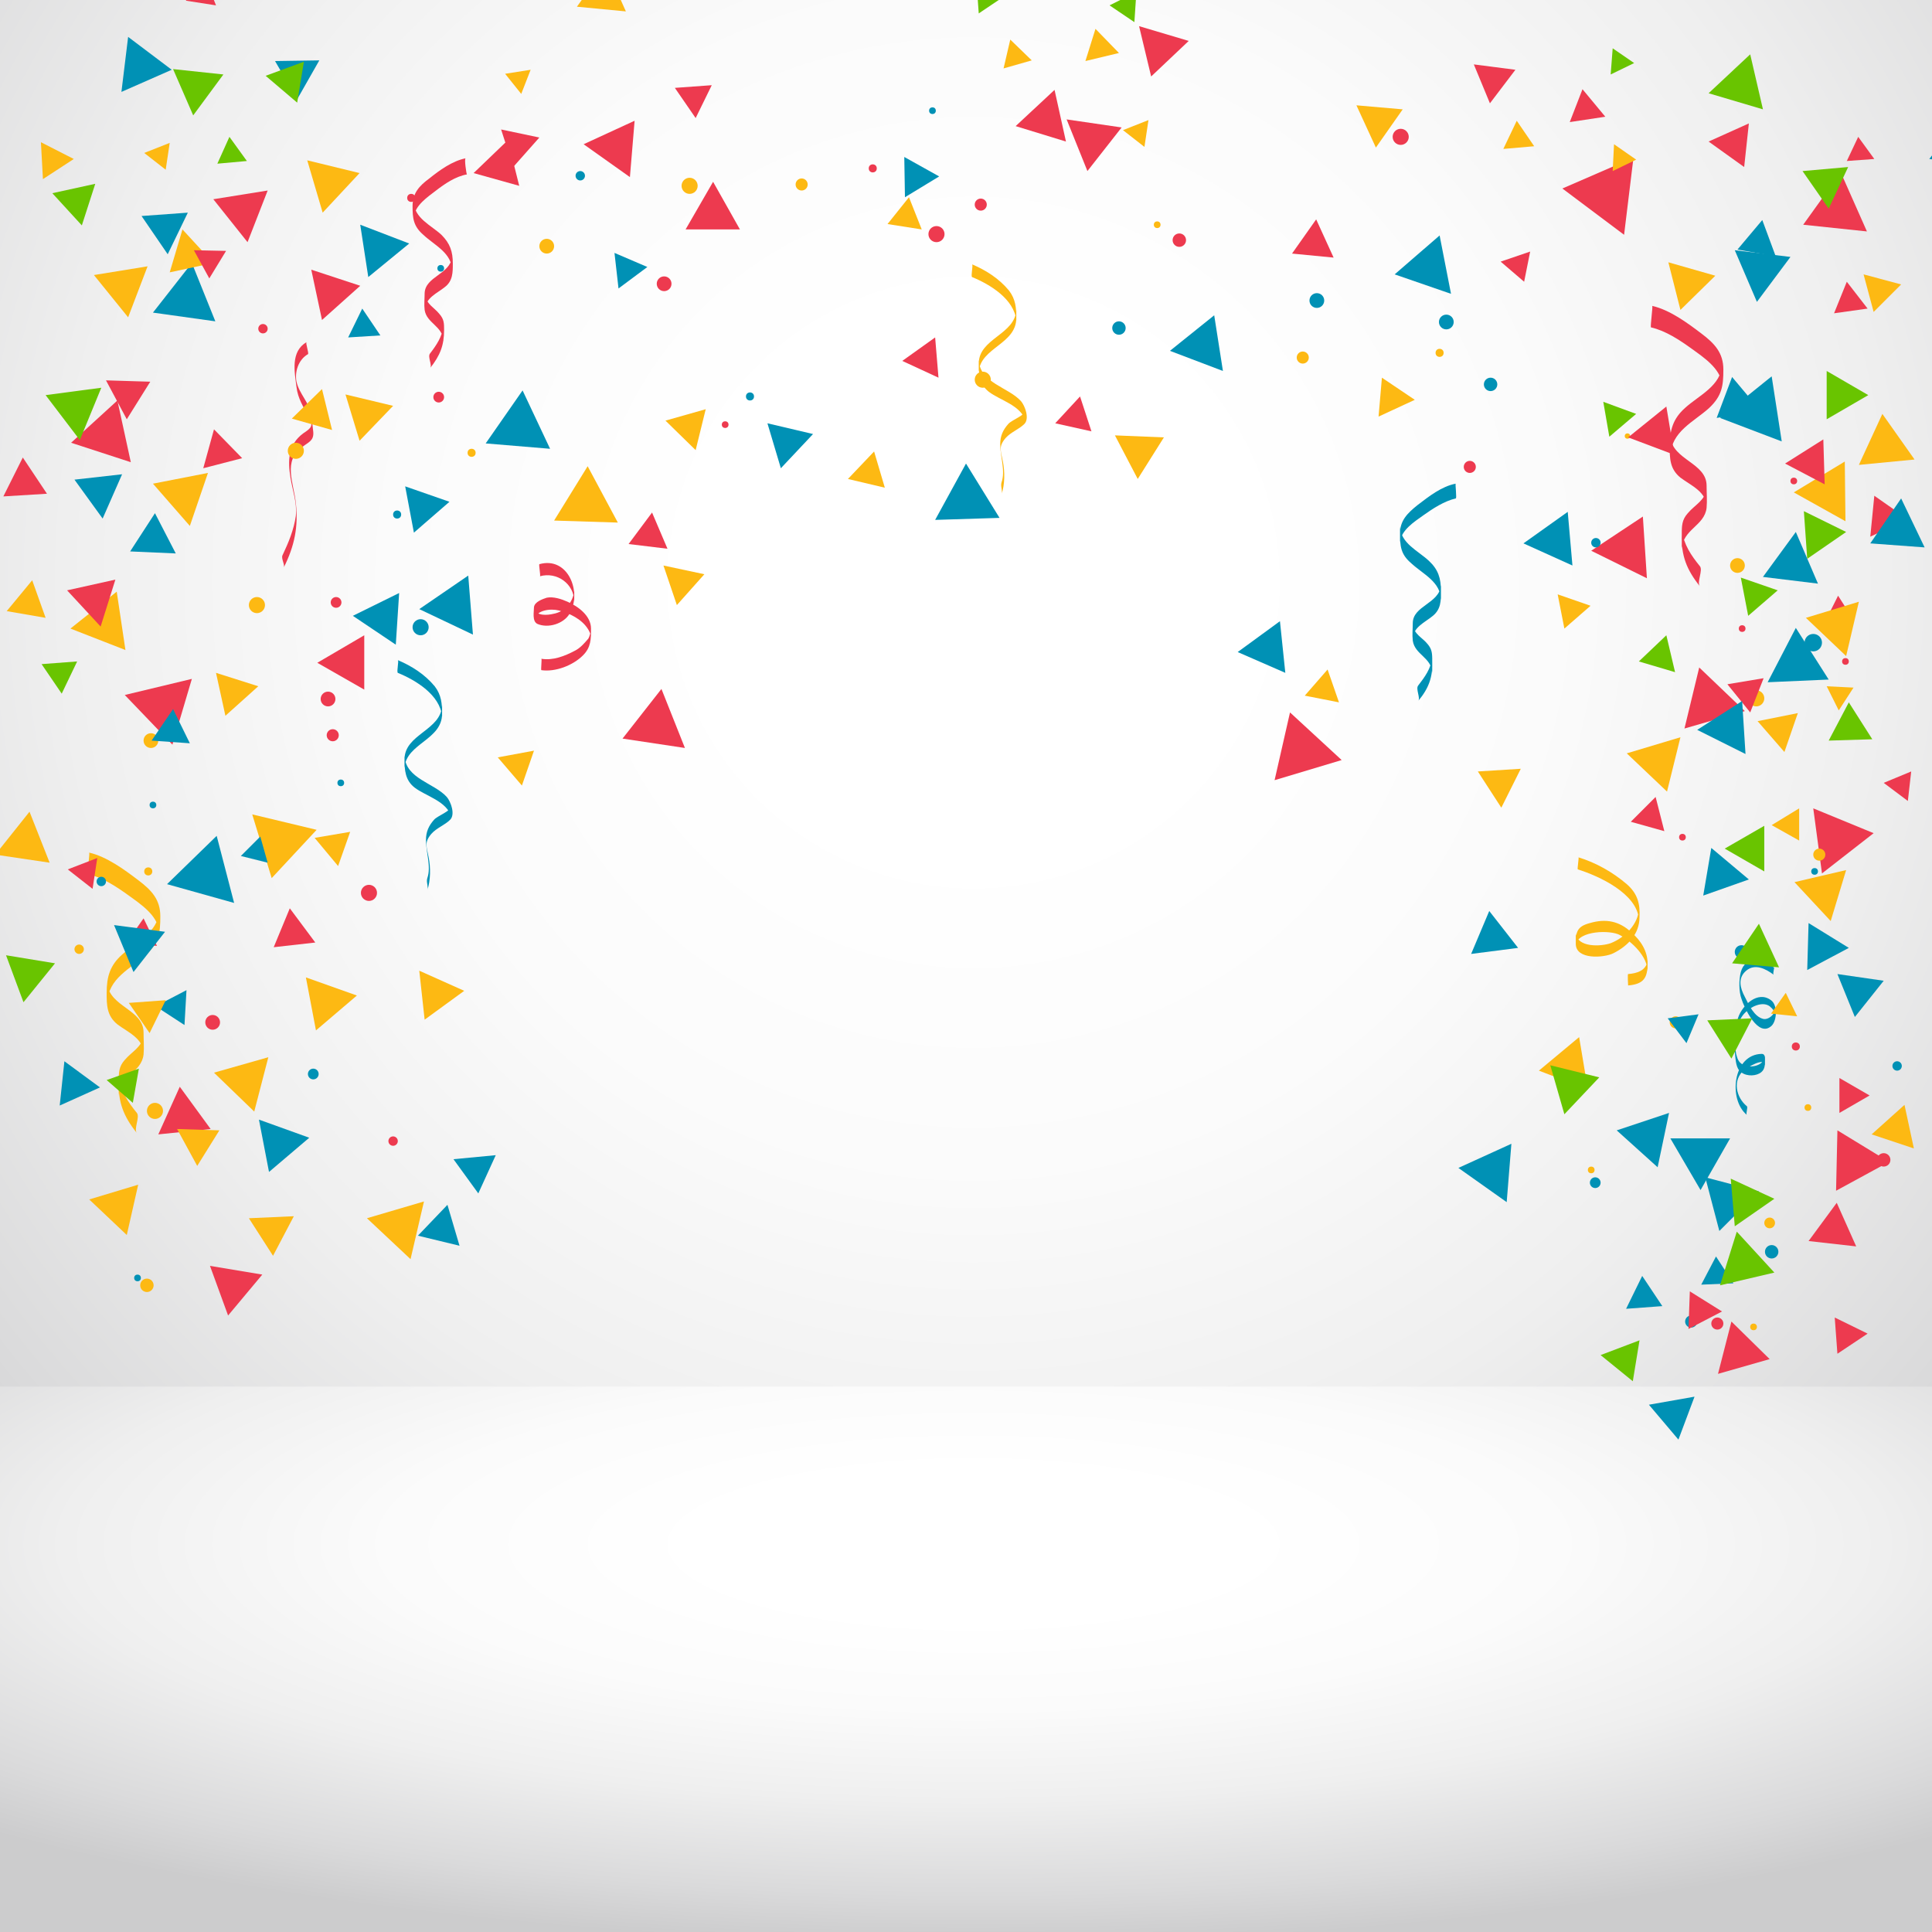 <?xml version="1.0" encoding="utf-8"?>
<!-- Generator: Adobe Illustrator 18.0.0, SVG Export Plug-In . SVG Version: 6.00 Build 0)  -->
<!DOCTYPE svg PUBLIC "-//W3C//DTD SVG 1.1//EN" "http://www.w3.org/Graphics/SVG/1.1/DTD/svg11.dtd">
<svg version="1.1" xmlns="http://www.w3.org/2000/svg" xmlns:xlink="http://www.w3.org/1999/xlink" x="0px" y="0px"
	 viewBox="0 0 288 288" enable-background="new 0 0 288 288" xml:space="preserve">
<rect x="0" y="0" width="288" height="288" fill="#333333" stroke="none"/>
<g id="Layer_2">
</g>
<g id="Layer_1">
	<g>
		<radialGradient id="XMLID_2_" cx="145.124" cy="86.814" r="211.148" gradientUnits="userSpaceOnUse">
			<stop  offset="0.188" style="stop-color:#FFFFFF"/>
			<stop  offset="0.413" style="stop-color:#FBFBFB"/>
			<stop  offset="0.643" style="stop-color:#EFEFEF"/>
			<stop  offset="0.876" style="stop-color:#DADADB"/>
			<stop  offset="1" style="stop-color:#CCCCCD"/>
		</radialGradient>
		<rect id="XMLID_16_" x="0" y="0" fill="url(#XMLID_2_)" width="288" height="288"/>
		
			<radialGradient id="XMLID_3_" cx="145.124" cy="2446.369" r="211.151" gradientTransform="matrix(1 0 0 0.282 0 -459.672)" gradientUnits="userSpaceOnUse">
			<stop  offset="0.188" style="stop-color:#FFFFFF"/>
			<stop  offset="0.413" style="stop-color:#FBFBFB"/>
			<stop  offset="0.643" style="stop-color:#EFEFEF"/>
			<stop  offset="0.876" style="stop-color:#DADADB"/>
			<stop  offset="1" style="stop-color:#CCCCCD"/>
		</radialGradient>
		<rect id="XMLID_15_" x="0" y="206.7" fill="url(#XMLID_3_)" width="288" height="81.3"/>
		<g>
			<g>
				<g>
					<polygon fill="#0091B5" points="40.1,174.7 46.1,169.6 38.6,166.9 					"/>
				</g>
				<g>
					<polygon fill="#0091B5" points="27.8,147.6 23.2,150 27.5,152.8 					"/>
				</g>
				<g>
					<polygon fill="#0091B5" points="24.9,131.8 34.9,134.6 32.3,124.6 					"/>
				</g>
				<g>
					<polygon fill="#0091B5" points="70.5,94.6 69.8,85.8 62.5,90.8 					"/>
				</g>
				<g>
					<polygon fill="#0091B5" points="26.2,82.5 23.1,76.5 19.4,82.2 					"/>
				</g>
				<g>
					<polygon fill="#0091B5" points="28.6,39.2 22.8,46.6 32.1,47.9 					"/>
				</g>
				<g>
					<polygon fill="#0091B5" points="54.9,41.3 61,36.3 53.7,33.5 					"/>
				</g>
				<g>
					<polygon fill="#0091B5" points="72.4,66.1 82,66.9 77.9,58.2 					"/>
				</g>
				<g>
					<polygon fill="#0091B5" points="96.5,39.8 91.6,37.7 92.2,43 					"/>
				</g>
				<g>
					<polygon fill="#0091B5" points="121.2,64.7 114.4,63.1 116.4,69.8 					"/>
				</g>
				<g>
					<polygon fill="#0091B5" points="140,26.3 134.8,23.4 134.9,29.4 					"/>
				</g>
				<g>
					<polygon fill="#0091B5" points="149,77.2 144,69.1 139.4,77.5 					"/>
				</g>
				<g>
					<polygon fill="#0091B5" points="181,47 174.4,52.3 182.3,55.3 					"/>
				</g>
				<g>
					<polygon fill="#0091B5" points="190.8,92.6 184.5,97.2 191.6,100.3 					"/>
				</g>
				<g>
					<polygon fill="#0091B5" points="207.9,40.9 216.3,43.8 214.6,35.1 					"/>
				</g>
				<g>
					<polygon fill="#0091B5" points="262.7,32.8 259,37.2 264.7,38.2 					"/>
				</g>
				<g>
					<polygon fill="#0091B5" points="227.1,81 234.4,84.3 233.7,76.3 					"/>
				</g>
				<g>
					<polygon fill="#0091B5" points="256.4,62.3 265.6,65.8 264.1,56.1 					"/>
				</g>
				<g>
					<polygon fill="#0091B5" points="272.6,101.3 267.7,93.6 263.5,101.7 					"/>
				</g>
				<g>
					<polygon fill="#0091B5" points="275.6,141.3 269.6,137.6 269.4,144.6 					"/>
				</g>
				<g>
					<polygon fill="#0091B5" points="219.3,142.2 226.3,141.3 222,135.8 					"/>
				</g>
				<g>
					<polygon fill="#0091B5" points="253.5,177.4 257.9,169.7 249,169.7 					"/>
				</g>
				<g>
					<polygon fill="#0091B5" points="225.3,170.5 217.4,174.1 224.6,179.2 					"/>
				</g>
				<g>
					<polygon fill="#0091B5" points="247.8,194.7 244.8,190.2 242.4,195.1 					"/>
				</g>
			</g>
			<g>
				<g>
					<polygon fill="#ED3A4F" points="31.4,168.3 26.8,162 23.6,169.1 					"/>
				</g>
				<g>
					<polygon fill="#ED3A4F" points="47,140.5 43.2,135.4 40.8,141.2 					"/>
				</g>
				<g>
					<polygon fill="#ED3A4F" points="28.6,101.2 18.6,103.6 25.7,111 					"/>
				</g>
				<g>
					<polygon fill="#ED3A4F" points="99.5,81.8 97.2,76.4 93.7,81.1 					"/>
				</g>
				<g>
					<polygon fill="#ED3A4F" points="30.3,69.8 36.1,68.3 31.9,64 					"/>
				</g>
				<g>
					<polygon fill="#ED3A4F" points="19.5,68.9 17.5,59.7 10.6,66 					"/>
				</g>
				<g>
					<polygon fill="#ED3A4F" points="102.1,111.5 98.6,102.7 92.8,110.1 					"/>
				</g>
				<g>
					<polygon fill="#ED3A4F" points="31.8,29.7 36.9,36.1 39.9,28.4 					"/>
				</g>
				<g>
					<polygon fill="#ED3A4F" points="80.4,20.5 74.7,19.3 76.5,24.9 					"/>
				</g>
				<g>
					<polygon fill="#ED3A4F" points="110.3,34.2 106.3,27.1 102.2,34.2 					"/>
				</g>
				<g>
					<polygon fill="#ED3A4F" points="139.4,50.3 134.5,53.8 139.9,56.3 					"/>
				</g>
				<g>
					<polygon fill="#ED3A4F" points="161,59.1 157.3,63.1 162.7,64.3 					"/>
				</g>
				<g>
					<polygon fill="#ED3A4F" points="162.1,25.5 167.2,19 159,17.8 					"/>
				</g>
				<g>
					<polygon fill="#ED3A4F" points="198.8,38.4 196.2,32.7 192.6,37.8 					"/>
				</g>
				<g>
					<polygon fill="#ED3A4F" points="232.9,28.1 242.1,35 243.5,23.5 					"/>
				</g>
				<g>
					<polygon fill="#ED3A4F" points="200,113.3 192.3,106.2 190,116.3 					"/>
				</g>
				<g>
					<polygon fill="#ED3A4F" points="244.9,77 237.2,82.1 245.5,86.2 					"/>
				</g>
				<g>
					<polygon fill="#ED3A4F" points="278.3,34.5 274.4,25.7 268.8,33.5 					"/>
				</g>
				<g>
					<polygon fill="#ED3A4F" points="251.1,108.6 260.1,106 253.3,99.5 					"/>
				</g>
				<g>
					<polygon fill="#ED3A4F" points="279.3,124.2 270.3,120.5 271.6,130.2 					"/>
				</g>
				<g>
					<polygon fill="#ED3A4F" points="243.1,122.5 248.1,123.9 246.8,118.8 					"/>
				</g>
				<g>
					<polygon fill="#ED3A4F" points="263.8,202.6 258.1,197 256.1,204.8 					"/>
				</g>
				<g>
					<polygon fill="#ED3A4F" points="47.3,98.8 54.3,102.8 54.3,94.7 					"/>
				</g>
				<g>
					<polygon fill="#ED3A4F" points="273.7,177.5 281.6,173.2 273.9,168.5 					"/>
				</g>
				<g>
					<polygon fill="#ED3A4F" points="39.1,190 31.3,188.7 34,196.1 					"/>
				</g>
			</g>
			<g>
				<g>
					<polygon fill="#FDB913" points="226.7,114.6 220.3,115 223.8,120.4 					"/>
				</g>
				<g>
					<polygon fill="#FDB913" points="235.4,154.6 229.4,159.6 236.7,162.4 					"/>
				</g>
				<g>
					<polygon fill="#FDB913" points="267.4,73.4 275.1,77.7 275,68.8 					"/>
				</g>
				<g>
					<polygon fill="#FDB913" points="194.5,103.7 199.6,104.7 197.9,99.8 					"/>
				</g>
				<g>
					<polygon fill="#FDB913" points="53.6,65.7 58.6,60.5 51.5,58.8 					"/>
				</g>
				<g>
					<polygon fill="#FDB913" points="237.1,90.3 232.2,88.6 233.2,93.7 					"/>
				</g>
				<g>
					<polygon fill="#FDB913" points="205.5,62.1 210.9,59.6 206,56.3 					"/>
				</g>
				<g>
					<polygon fill="#FDB913" points="135.5,29.4 132.3,33.4 137.4,34.2 					"/>
				</g>
				<g>
					<polygon fill="#FDB913" points="169.6,71.4 173.5,65.2 166.2,64.9 					"/>
				</g>
				<g>
					<polygon fill="#FDB913" points="130.3,67.3 126.4,71.4 131.9,72.7 					"/>
				</g>
				<g>
					<polygon fill="#FDB913" points="103.7,67.1 105.2,61 99.2,62.7 					"/>
				</g>
				<g>
					<polygon fill="#FDB913" points="82.6,77.6 92.1,77.9 87.6,69.5 					"/>
				</g>
				<g>
					<polygon fill="#FDB913" points="10.5,93.7 18.7,96.9 17.4,88.2 					"/>
				</g>
				<g>
					<polygon fill="#FDB913" points="77.8,117.1 79.6,111.9 74.2,112.9 					"/>
				</g>
				<g>
					<polygon fill="#FDB913" points="31.8,39.2 27.2,34.2 25.3,40.6 					"/>
				</g>
				<g>
					<polygon fill="#FDB913" points="47.2,123.7 37.6,121.4 40.5,130.9 					"/>
				</g>
				<g>
					<polygon fill="#FDB913" points="47.1,153.6 53.2,148.4 45.6,145.7 					"/>
				</g>
				<g>
					<polygon fill="#FDB913" points="100.9,90.2 105,85.6 98.9,84.3 					"/>
				</g>
				<g>
					<polygon fill="#FDB913" points="63.2,179.1 54.7,181.6 61.2,187.7 					"/>
				</g>
				<g>
					<polygon fill="#FDB913" points="13.3,178.8 18.9,184.1 20.6,176.6 					"/>
				</g>
				<g>
					<polygon fill="#FDB913" points="242.5,112.3 248.5,118 250.5,109.9 					"/>
				</g>
				<g>
					<polygon fill="#FDB913" points="63.3,152 69.2,147.7 62.5,144.7 					"/>
				</g>
			</g>
			<g>
				<path fill="#FDB913" d="M235.3,127.8c2.6,0.8,5.1,2.2,7.2,4c1.6,1.4,2,2.9,1.9,4.9c0,2.5-1.7,4.3-3.9,5.4
					c-1.4,0.7-5.6,1-5.6-1.4c0-1.8,0.2-2.6,2.1-3.1c2.4-0.7,4.4-0.3,6.2,1.4c1.4,1.2,2.4,2.8,2.4,4.6c0,2.1-0.5,3.1-2.9,3.3
					c0,0-0.1-1.7,0-1.7c1.3-0.1,2.7-0.5,2.9-2c0,0.5,0,1.1,0,1.6c0-2.2-2.3-4.4-4.1-5.4c-1.4-0.8-6.2-0.7-6.6,1.4c0-0.6,0-1.2,0-1.7
					c0.2,2.2,3.8,2,5.2,1.5c2.1-0.8,4.2-2.9,4.2-5.2c0,0.5,0,1.1,0,1.6c-0.3-3.8-5.9-6.4-9.1-7.4
					C235.1,129.5,235.4,127.8,235.3,127.8L235.3,127.8z"/>
			</g>
			<g>
				<path fill="#0091B5" d="M59.3,98.4c2.1,0.9,4,2.1,5.5,3.9c1,1.3,1.1,2.6,1.1,4.1c0,3.9-5.3,4.4-5.6,8c0-0.6,0-1.2,0-1.7
					c0.2,3.4,4.4,4,6.3,6.1c0.6,0.7,1.3,2.6,0.5,3.4c-0.8,0.8-2,1.2-2.8,2.1c-1.1,1.3-0.7,1.9-0.4,3.5c0.3,1.5,0.3,3.4-0.2,4.9
					c0.2-0.5-0.2-1.2,0-1.8c0.6-1.7-0.2-3.8-0.2-5.7c0-1.2,0.4-2.1,1.2-3c0.5-0.6,2.6-1.3,2.6-2.1c0,0.6,0,1.2,0,1.7
					c-0.7-2.4-3.8-3.1-5.5-4.4c-1.4-1.1-1.5-2.6-1.5-4.2c0-3.8,5.5-4.3,5.6-8.1c0,0.6,0,1.2,0,1.7c-0.3-3.2-3.9-5.4-6.6-6.5
					C59.1,100.1,59.5,98.5,59.3,98.4L59.3,98.4z"/>
			</g>
			<g>
				<path fill="#FDB913" d="M144.9,39.4c2.1,0.9,4,2.1,5.5,3.9c1,1.3,1.1,2.6,1.1,4.1c0,3.9-5.3,4.4-5.6,8c0-0.6,0-1.2,0-1.7
					c0.2,3.4,4.4,4,6.3,6.1c0.6,0.7,1.3,2.6,0.5,3.4c-0.8,0.8-2,1.2-2.8,2.1c-1.1,1.3-0.7,1.9-0.4,3.5c0.3,1.5,0.3,3.4-0.2,4.9
					c0.2-0.5-0.2-1.2,0-1.8c0.6-1.7-0.2-3.8-0.2-5.7c0-1.2,0.4-2.1,1.2-3c0.5-0.6,2.6-1.3,2.6-2.1c0,0.6,0,1.2,0,1.7
					c-0.7-2.4-3.8-3.1-5.5-4.4c-1.4-1.1-1.5-2.6-1.5-4.2c0-3.8,5.5-4.3,5.6-8.1c0,0.6,0,1.2,0,1.7c-0.3-3.2-3.9-5.4-6.6-6.5
					C144.7,41.1,145.1,39.5,144.9,39.4L144.9,39.4z"/>
			</g>
			<g>
				<path fill="#ED3A4F" d="M80.4,84.1c4.3-1.2,6.4,4.2,4.5,7.4c-0.9,1.5-3.2,2.2-4.8,1.5c-0.8-0.4-0.5-1.8-0.5-2.5
					c0.1-0.8,1.3-1.2,1.9-1.4c1-0.2,2.2,0.2,3.1,0.6c1.6,0.7,3.5,2.1,3.5,4c0,1.6,0,2.8-1.2,4c-1.5,1.5-4.1,2.5-6.2,2.2
					c-0.1,0,0.1-1.7,0-1.7c1.7,0.3,3.5-0.4,5-1.2c0.8-0.4,1.4-1.1,2-1.8c0.3-0.5,0.3-1.3,0.4-0.4c-0.1-0.4-0.3-0.8-0.5-1.1
					c-0.9-1.4-2.7-2.3-4.3-2.7c-1.2-0.3-3.4-0.1-3.6,1.4c0-0.6,0-1.1,0-1.7c0.2,1.2,2,1,2.8,0.8c1.7-0.3,2.9-1.7,3.1-3.4
					c0,0.5,0,1,0,1.6c0-2.7-2.6-4.5-5.1-3.8C80.6,85.8,80.3,84.2,80.4,84.1L80.4,84.1z"/>
			</g>
			<g>
				<path fill="#0091B5" d="M264.4,145.3c-1.2-0.9-2.8-1.7-4.1-0.6c-1.3,1.1-0.9,2.6-0.2,3.9c0.6,1.2,1.4,3,2.8,3.3
					c0.6,0.1,1.3-0.4,1.6-1c0.1-0.3,0.1-0.3,0.1,0.2c0-0.1-0.1-0.3-0.2-0.4c-0.1-0.3-0.4-0.5-0.6-0.7c-1.1-0.8-2.9,0.1-3.7,1
					c-1,1-1.3,2.6-1.5,4c-0.1,0.5,0.1,1.2,0.2,2.1c0.2,0.7,0.3,1.2,1,1.6c1.1,0.6,3.1,0.2,3.3-1.2c0,0.4,0,0.8,0,1.3
					c-0.1-1.3-2.7,0.4-3.1,0.7c-1.8,1.5-1.2,4.1,0.4,5.4c0.2,0.2-0.2,1.1,0,1.3c-2.8-2.3-2.1-9,2.2-9.1c0.6,0,0.5,0.7,0.5,1.1
					c0,0.8-0.1,1.4-0.8,1.8c-0.9,0.5-2.3,0.4-3-0.4c-0.6-0.6-0.6-2.1-0.7-2.9c-0.1-1.7,0-3.4,0.5-5c0.6-1.8,2.9-4.1,4.9-2.6
					c1,0.7,0.9,3,0.1,3.8c-2,1.9-4.1-2.7-4.5-4c-0.4-1.1-0.4-2.8-0.1-4c0.7-2.5,3.3-2,4.9-0.7C264.6,144.2,264.2,145.1,264.4,145.3
					L264.4,145.3z"/>
			</g>
			<g>
				<path fill="#ED3A4F" d="M45.9,52.8c-1.4,0.8-2,2.6-1.7,4.1c0.4,1.8,1.9,3.1,2.2,4.9c0.1,0.9,0.2,1.7,0.3,2.6
					c0.1,1.3-0.7,1.5-1.6,2.2c-3,2.1-1.3,5.4-1,8.4c0.4,3.5-0.2,6.4-1.8,9.6c0.2-0.4-0.4-1.3-0.2-1.8c0.9-1.9,1.7-3.8,2-5.9
					c0.2-2-0.5-3.8-0.8-5.7c-0.4-2.5-0.4-4.9,1.9-6.6c1.2-0.8,1.6-1.1,0.8-2.5c-0.8-1.5-1.6-2.7-1.8-4.4c-0.3-2.3-0.9-5.3,1.5-6.7
					C45.5,51.1,46.1,52.7,45.9,52.8L45.9,52.8z"/>
			</g>
			<g>
				<path fill="#ED3A4F" d="M246.3,45.6c2.6,0.6,5.2,2.5,7.3,4.1c2,1.5,3.3,2.9,3.3,5.4c0,2.4-0.2,3.9-2.1,5.7
					c-2.3,2.1-5.7,3.5-5.8,7.2c0-0.9,0-1.9,0-2.8c0.4,3.4,5.4,3.8,5.4,7.2c0,1.1,0.1,2.2,0,3.3c-0.3,2.7-3.6,3.2-3.7,6.2
					c0-1,0-2,0-2.9c0.3,2.2,1.4,3.8,2.7,5.4c0.5,0.6-0.5,2.4,0,3c-2-2.5-2.8-4.6-2.7-7.7c0-1.3,0-2.2,0.9-3.2
					c1.1-1.3,2.6-1.9,2.8-3.7c0,0.9,0,1.9,0,2.8c0-2.3-2.3-3.2-3.9-4.4c-1.6-1.3-1.6-2.9-1.6-4.7c0-2.4,0.5-4.1,2.3-5.7
					c2.1-1.9,5.4-3.3,5.5-6.5c0,1,0,2,0,2.9c-0.3-2.3-2.7-3.9-4.5-5.2c-1.8-1.3-3.9-2.7-6.1-3.2C246,48.6,246.4,45.7,246.3,45.6
					L246.3,45.6z"/>
			</g>
			<g>
				<path fill="#FDB913" d="M13.3,127.1c2.6,0.6,5.2,2.5,7.3,4.1c2,1.5,3.3,2.9,3.3,5.4c0,2.4-0.2,3.9-2.1,5.7
					c-2.3,2.1-5.7,3.5-5.8,7.2c0-0.9,0-1.9,0-2.8c0.4,3.4,5.4,3.8,5.4,7.2c0,1.1,0.1,2.2,0,3.3c-0.3,2.7-3.6,3.2-3.7,6.2
					c0-1,0-2,0-2.9c0.3,2.2,1.4,3.8,2.7,5.4c0.5,0.6-0.5,2.4,0,3c-2-2.5-2.8-4.6-2.7-7.7c0-1.3,0-2.2,0.9-3.2
					c1.1-1.3,2.6-1.9,2.8-3.7c0,0.9,0,1.9,0,2.8c0-2.3-2.3-3.2-3.9-4.4c-1.6-1.3-1.6-2.9-1.6-4.7c0-2.4,0.5-4.1,2.3-5.7
					c2.1-1.9,5.4-3.3,5.5-6.5c0,1,0,2,0,2.9c-0.3-2.3-2.7-3.9-4.5-5.2c-1.8-1.3-3.9-2.7-6.1-3.2C13,130.1,13.4,127.2,13.3,127.1
					L13.3,127.1z"/>
			</g>
			<g>
				<path fill="#ED3A4F" d="M69.4,23.6c-2,0.4-3.9,1.8-5.4,3c-1.5,1.1-2.5,2.2-2.5,4.1c0,1.8,0.1,3,1.6,4.3c1.7,1.6,4.3,2.7,4.3,5.4
					c0-0.7,0-1.4,0-2.1c-0.3,2.6-4,2.9-4.1,5.4c0,0.8-0.1,1.7,0,2.5c0.3,2,2.7,2.4,2.8,4.6c0-0.7,0-1.5,0-2.2c-0.2,1.6-1,2.8-2,4.1
					c-0.4,0.5,0.4,1.8,0,2.2c1.5-1.9,2.1-3.4,2.1-5.7c0-1,0-1.6-0.7-2.4c-0.8-1-1.9-1.4-2.1-2.8c0,0.7,0,1.4,0,2.1
					c0-1.7,1.8-2.4,2.9-3.3c1.2-0.9,1.2-2.2,1.2-3.5c0-1.8-0.4-3-1.7-4.3c-1.5-1.4-4.1-2.5-4.1-4.9c0,0.7,0,1.5,0,2.2
					c0.2-1.7,2-2.9,3.3-3.9c1.3-1,2.9-2.1,4.6-2.4C69.5,25.8,69.2,23.7,69.4,23.6L69.4,23.6z"/>
			</g>
			<g>
				<path fill="#0091B5" d="M217,72.1c-2.1,0.4-4,1.9-5.7,3.2c-1.5,1.2-2.6,2.3-2.6,4.2c0,1.9,0.1,3.1,1.6,4.4
					c1.8,1.7,4.5,2.8,4.5,5.6c0-0.7,0-1.5,0-2.2c-0.3,2.7-4.2,3-4.2,5.6c0,0.8-0.1,1.7,0,2.6c0.3,2.1,2.8,2.5,2.9,4.8
					c0-0.8,0-1.5,0-2.3c-0.2,1.7-1.1,2.9-2.1,4.2c-0.4,0.5,0.4,1.9,0,2.3c1.6-1.9,2.2-3.6,2.1-6c0-1,0-1.7-0.7-2.5
					c-0.8-1-2-1.4-2.2-2.9c0,0.7,0,1.5,0,2.2c0-1.8,1.8-2.5,3-3.5c1.2-1,1.2-2.2,1.2-3.7c0-1.9-0.4-3.2-1.8-4.5
					c-1.6-1.5-4.2-2.6-4.3-5.1c0,0.8,0,1.5,0,2.3c0.2-1.8,2.1-3,3.5-4c1.4-1,3.1-2.1,4.8-2.5C217.2,74.4,216.9,72.1,217,72.1
					L217,72.1z"/>
			</g>
			<g>
				<g>
					<circle fill="#ED3A4F" cx="58.6" cy="170.1" r="0.7"/>
				</g>
				<g>
					<circle fill="#ED3A4F" cx="31.7" cy="152.4" r="1.1"/>
				</g>
				<g>
					<circle fill="#ED3A4F" cx="55" cy="133.1" r="1.2"/>
				</g>
				<g>
					<circle fill="#ED3A4F" cx="49.6" cy="109.6" r="0.9"/>
				</g>
				<g>
					<circle fill="#ED3A4F" cx="48.9" cy="104.2" r="1.1"/>
				</g>
				<g>
					<circle fill="#ED3A4F" cx="50.1" cy="89.8" r="0.8"/>
				</g>
				<g>
					<circle fill="#ED3A4F" cx="39.2" cy="49" r="0.7"/>
				</g>
				<g>
					<circle fill="#ED3A4F" cx="65.4" cy="59.2" r="0.8"/>
				</g>
				<g>
					<circle fill="#ED3A4F" cx="61.3" cy="29.5" r="0.6"/>
				</g>
				<g>
					<circle fill="#ED3A4F" cx="99" cy="42.3" r="1.1"/>
				</g>
				<g>
					<circle fill="#ED3A4F" cx="108.1" cy="63.3" r="0.5"/>
				</g>
				<g>
					<circle fill="#ED3A4F" cx="130.1" cy="25.1" r="0.6"/>
				</g>
				<g>
					<circle fill="#ED3A4F" cx="139.6" cy="34.9" r="1.2"/>
				</g>
				<g>
					<circle fill="#ED3A4F" cx="146.2" cy="30.5" r="0.9"/>
				</g>
				<g>
					<circle fill="#ED3A4F" cx="175.8" cy="35.8" r="1"/>
				</g>
				<g>
					<circle fill="#ED3A4F" cx="208.8" cy="20.4" r="1.2"/>
				</g>
				<g>
					<circle fill="#ED3A4F" cx="219.1" cy="69.6" r="0.9"/>
				</g>
				<g>
					<circle fill="#ED3A4F" cx="267.4" cy="71.7" r="0.5"/>
				</g>
				<g>
					<circle fill="#ED3A4F" cx="259.7" cy="93.7" r="0.5"/>
				</g>
				<g>
					<circle fill="#ED3A4F" cx="275.1" cy="98.6" r="0.5"/>
				</g>
				<g>
					<circle fill="#ED3A4F" cx="250.8" cy="124.8" r="0.5"/>
				</g>
				<g>
					<circle fill="#ED3A4F" cx="267.7" cy="156" r="0.6"/>
				</g>
				<g>
					<circle fill="#ED3A4F" cx="280.8" cy="172.9" r="1"/>
				</g>
				<g>
					<circle fill="#ED3A4F" cx="262.2" cy="188.2" r="0.5"/>
				</g>
				<g>
					<circle fill="#ED3A4F" cx="256" cy="197.3" r="0.9"/>
				</g>
			</g>
			<g>
				<g>
					<circle fill="#0091B5" cx="20.5" cy="190.5" r="0.5"/>
				</g>
				<g>
					<circle fill="#0091B5" cx="46.7" cy="160.1" r="0.8"/>
				</g>
				<g>
					<circle fill="#0091B5" cx="15.1" cy="131.4" r="0.7"/>
				</g>
				<g>
					<circle fill="#0091B5" cx="22.8" cy="120" r="0.5"/>
				</g>
				<g>
					<circle fill="#0091B5" cx="50.8" cy="116.7" r="0.5"/>
				</g>
				<g>
					<circle fill="#0091B5" cx="62.7" cy="93.5" r="1.2"/>
				</g>
				<g>
					<circle fill="#0091B5" cx="59.2" cy="76.7" r="0.6"/>
				</g>
				<g>
					<circle fill="#0091B5" cx="65.7" cy="40" r="0.5"/>
				</g>
				<g>
					<circle fill="#0091B5" cx="86.5" cy="26.2" r="0.7"/>
				</g>
				<g>
					<circle fill="#0091B5" cx="111.8" cy="59.1" r="0.6"/>
				</g>
				<g>
					<circle fill="#0091B5" cx="139" cy="16.5" r="0.5"/>
				</g>
				<g>
					<circle fill="#0091B5" cx="166.8" cy="48.9" r="1"/>
				</g>
				<g>
					<circle fill="#0091B5" cx="196.3" cy="44.8" r="1.1"/>
				</g>
				<g>
					<circle fill="#0091B5" cx="215.6" cy="48" r="1.1"/>
				</g>
				<g>
					<circle fill="#0091B5" cx="222.2" cy="57.3" r="1"/>
				</g>
				<g>
					<circle fill="#0091B5" cx="237.9" cy="80.9" r="0.7"/>
				</g>
				<g>
					<circle fill="#0091B5" cx="270.3" cy="95.8" r="1.3"/>
				</g>
				<g>
					<circle fill="#0091B5" cx="270.5" cy="129.9" r="0.5"/>
				</g>
				<g>
					<circle fill="#0091B5" cx="259.6" cy="141.9" r="1"/>
				</g>
				<g>
					<circle fill="#0091B5" cx="282.8" cy="158.9" r="0.7"/>
				</g>
				<g>
					<circle fill="#0091B5" cx="237.8" cy="176.3" r="0.8"/>
				</g>
				<g>
					<circle fill="#0091B5" cx="264.1" cy="186.6" r="1"/>
				</g>
				<g>
					<circle fill="#0091B5" cx="252.1" cy="197" r="0.9"/>
				</g>
			</g>
			<g>
				<g>
					<circle fill="#FDB913" cx="21.9" cy="191.6" r="1"/>
				</g>
				<g>
					<circle fill="#FDB913" cx="23.1" cy="165.6" r="1.2"/>
				</g>
				<g>
					<circle fill="#FDB913" cx="11.8" cy="141.5" r="0.7"/>
				</g>
				<g>
					<circle fill="#FDB913" cx="22.1" cy="129.9" r="0.6"/>
				</g>
				<g>
					<circle fill="#FDB913" cx="22.5" cy="110.4" r="1.1"/>
				</g>
				<g>
					<circle fill="#FDB913" cx="38.3" cy="90.2" r="1.2"/>
				</g>
				<g>
					<circle fill="#FDB913" cx="44.1" cy="67.2" r="1.2"/>
				</g>
				<g>
					<circle fill="#FDB913" cx="70.3" cy="67.5" r="0.6"/>
				</g>
				<g>
					<circle fill="#FDB913" cx="81.5" cy="36.7" r="1.1"/>
				</g>
				<g>
					<circle fill="#FDB913" cx="102.8" cy="27.7" r="1.2"/>
				</g>
				<g>
					<circle fill="#FDB913" cx="119.5" cy="27.5" r="0.9"/>
				</g>
				<g>
					<circle fill="#FDB913" cx="146.5" cy="56.6" r="1.2"/>
				</g>
				<g>
					<circle fill="#FDB913" cx="172.5" cy="33.5" r="0.5"/>
				</g>
				<g>
					<circle fill="#FDB913" cx="194.2" cy="53.3" r="0.9"/>
				</g>
				<g>
					<circle fill="#FDB913" cx="214.6" cy="52.6" r="0.6"/>
				</g>
				<g>
					<circle fill="#FDB913" cx="242.6" cy="65" r="0.4"/>
				</g>
				<g>
					<circle fill="#FDB913" cx="259" cy="84.3" r="1.1"/>
				</g>
				<g>
					<circle fill="#FDB913" cx="261.8" cy="104.1" r="1.2"/>
				</g>
				<g>
					<circle fill="#FDB913" cx="271.2" cy="127.4" r="0.9"/>
				</g>
				<g>
					<circle fill="#FDB913" cx="249.8" cy="152.4" r="0.9"/>
				</g>
				<g>
					<circle fill="#FDB913" cx="269.5" cy="165.1" r="0.5"/>
				</g>
				<g>
					<circle fill="#FDB913" cx="237.2" cy="174.4" r="0.5"/>
				</g>
				<g>
					<circle fill="#FDB913" cx="263.8" cy="182.3" r="0.8"/>
				</g>
				<g>
					<circle fill="#FDB913" cx="261.4" cy="197.8" r="0.5"/>
				</g>
			</g>
		</g>
		<g>
			<defs>
				<rect id="XMLID_14_" x="0" y="0" width="288" height="288"/>
			</defs>
			<clipPath id="XMLID_4_">
				<use xlink:href="#XMLID_14_"  overflow="visible"/>
			</clipPath>
			<g clip-path="url(#XMLID_4_)">
				<g>
					<g>
						<polygon fill="#ED3A4F" points="-18.9,154.7 -26,155.6 -21.7,161.2 						"/>
					</g>
					<g>
						<polygon fill="#ED3A4F" points="21.4,136.9 18.8,140.6 23.4,141 						"/>
					</g>
					<g>
						<polygon fill="#ED3A4F" points="14.5,127.9 10.1,129.6 13.8,132.5 						"/>
					</g>
					<g>
						<polygon fill="#ED3A4F" points="-42.3,123.8 -37.1,123.2 -40.2,119 						"/>
					</g>
					<g>
						<polygon fill="#ED3A4F" points="-32.9,107.9 -27.2,108.4 -29.6,103.2 						"/>
					</g>
					<g>
						<polygon fill="#ED3A4F" points="-10.9,98.3 -9.6,93.8 -14.2,94.9 						"/>
					</g>
					<g>
						<polygon fill="#ED3A4F" points="10,88 15,93.4 17.2,86.4 						"/>
					</g>
					<g>
						<polygon fill="#ED3A4F" points="-10.9,73.8 -17.1,76.5 -11.8,80.5 						"/>
					</g>
					<g>
						<polygon fill="#ED3A4F" points="7,73.6 3.4,68.2 0.5,74 						"/>
					</g>
					<g>
						<polygon fill="#ED3A4F" points="18.9,62.5 22.4,56.9 15.8,56.7 						"/>
					</g>
					<g>
						<polygon fill="#ED3A4F" points="31.2,41.5 33.7,37.4 28.9,37.3 						"/>
					</g>
					<g>
						<polygon fill="#ED3A4F" points="53.7,42.6 46.4,40.2 48,47.7 						"/>
					</g>
					<g>
						<polygon fill="#ED3A4F" points="30.5,-3.5 27.7,0.1 32.2,0.8 						"/>
					</g>
					<g>
						<polygon fill="#ED3A4F" points="75.7,20.9 70.6,25.8 77.4,27.7 						"/>
					</g>
					<g>
						<polygon fill="#ED3A4F" points="93.9,26.4 94.6,18 87,21.5 						"/>
					</g>
					<g>
						<polygon fill="#ED3A4F" points="106.1,12.7 100.6,13.1 103.7,17.6 						"/>
					</g>
					<g>
						<polygon fill="#ED3A4F" points="113.7,-12.7 106.5,-13.7 109.2,-7 						"/>
					</g>
					<g>
						<polygon fill="#ED3A4F" points="124,-8.6 119.1,-4.7 124.9,-2.4 						"/>
					</g>
					<g>
						<polygon fill="#ED3A4F" points="134.6,-5.8 131,-10.5 128.7,-5.1 						"/>
					</g>
					<g>
						<polygon fill="#ED3A4F" points="147.7,-36.4 152.1,-30.7 154.9,-37.4 						"/>
					</g>
					<g>
						<polygon fill="#ED3A4F" points="157.2,13.4 151.4,18.8 158.9,21.1 						"/>
					</g>
					<g>
						<polygon fill="#ED3A4F" points="171.6,11.4 177.2,6.1 169.8,3.9 						"/>
					</g>
					<g>
						<polygon fill="#ED3A4F" points="198.6,-31 196.2,-36.5 192.7,-31.7 						"/>
					</g>
					<g>
						<polygon fill="#ED3A4F" points="213.8,-26.8 210.1,-21.4 216.7,-20.9 						"/>
					</g>
					<g>
						<polygon fill="#ED3A4F" points="220.2,-26.2 216.8,-21.6 222.5,-20.9 						"/>
					</g>
					<g>
						<polygon fill="#ED3A4F" points="222.1,15.4 225.9,10.4 219.7,9.6 						"/>
					</g>
					<g>
						<polygon fill="#ED3A4F" points="239.3,17.4 235.9,13.3 234,18.2 						"/>
					</g>
					<g>
						<polygon fill="#ED3A4F" points="227.2,42 228.1,37.5 223.7,39 						"/>
					</g>
					<g>
						<polygon fill="#ED3A4F" points="260.7,18.4 254.7,21.1 260,24.9 						"/>
					</g>
					<g>
						<polygon fill="#ED3A4F" points="275.3,24 279.4,23.7 277,20.4 						"/>
					</g>
					<g>
						<polygon fill="#ED3A4F" points="273.4,46.7 278.4,46 275.3,42 						"/>
					</g>
					<g>
						<polygon fill="#ED3A4F" points="242.7,65.2 249.6,67.8 248.4,60.6 						"/>
					</g>
					<g>
						<polygon fill="#ED3A4F" points="271.8,65.5 266.1,69.1 272,72.2 						"/>
					</g>
					<g>
						<polygon fill="#ED3A4F" points="278.8,80 284.4,77.4 279.4,73.9 						"/>
					</g>
					<g>
						<polygon fill="#ED3A4F" points="272.1,92.6 276.3,92.4 274,88.8 						"/>
					</g>
					<g>
						<polygon fill="#ED3A4F" points="257.5,102 260.9,106.2 262.9,101.1 						"/>
					</g>
					<g>
						<polygon fill="#ED3A4F" points="280.8,116.7 284.4,119.4 284.9,115 						"/>
					</g>
					<g>
						<polygon fill="#ED3A4F" points="302.3,137.1 297.6,133 296.4,139.1 						"/>
					</g>
					<g>
						<polygon fill="#ED3A4F" points="300.6,150.3 296.5,148.5 297,152.9 						"/>
					</g>
					<g>
						<polygon fill="#ED3A4F" points="274.2,165.9 278.7,163.3 274.2,160.7 						"/>
					</g>
					<g>
						<polygon fill="#ED3A4F" points="273.8,179.3 269.6,185 276.7,185.8 						"/>
					</g>
					<g>
						<polygon fill="#ED3A4F" points="256.7,195.5 251.9,192.5 251.7,198.1 						"/>
					</g>
					<g>
						<polygon fill="#ED3A4F" points="278.4,198.8 273.5,196.4 273.9,201.8 						"/>
					</g>
				</g>
				<g>
					<g>
						<polygon fill="#0091B5" points="68.5,185.7 66.7,179.6 62.3,184.2 						"/>
					</g>
					<g>
						<polygon fill="#0091B5" points="73.9,172.2 67.6,172.8 71.3,177.9 						"/>
					</g>
					<g>
						<polygon fill="#0091B5" points="14.9,162.1 9.6,158.2 8.9,164.8 						"/>
					</g>
					<g>
						<polygon fill="#0091B5" points="24.6,138.9 17,137.9 19.9,144.9 						"/>
					</g>
					<g>
						<polygon fill="#0091B5" points="38.8,124.7 35.9,127.6 39.9,128.6 						"/>
					</g>
					<g>
						<polygon fill="#0091B5" points="28.3,110.8 25.8,105.7 22.6,110.4 						"/>
					</g>
					<g>
						<polygon fill="#0091B5" points="59,96.1 59.5,88.4 52.6,91.8 						"/>
					</g>
					<g>
						<polygon fill="#0091B5" points="61.7,79.4 67,74.8 60.4,72.5 						"/>
					</g>
					<g>
						<polygon fill="#0091B5" points="18.2,70.7 11.1,71.5 15.3,77.3 						"/>
					</g>
					<g>
						<polygon fill="#0091B5" points="56.7,50 54,46 51.9,50.3 						"/>
					</g>
					<g>
						<polygon fill="#0091B5" points="21.1,32.2 25,37.9 28,31.7 						"/>
					</g>
					<g>
						<polygon fill="#0091B5" points="18.1,13.7 25.6,10.4 19.1,5.5 						"/>
					</g>
					<g>
						<polygon fill="#0091B5" points="44.3,14.8 47.6,9 41,9.1 						"/>
					</g>
					<g>
						<polygon fill="#0091B5" points="37.8,-38.2 36.8,-43.1 33,-39.7 						"/>
					</g>
					<g>
						<polygon fill="#0091B5" points="45,-41.8 47.8,-46 42.7,-46.4 						"/>
					</g>
					<g>
						<polygon fill="#0091B5" points="58.8,-41.8 63.6,-42.5 60.7,-46.3 						"/>
					</g>
					<g>
						<polygon fill="#0091B5" points="83.7,-24.1 89,-28.4 82.7,-30.9 						"/>
					</g>
					<g>
						<polygon fill="#0091B5" points="100.6,-42.8 105.4,-37.4 107.6,-44.3 						"/>
					</g>
					<g>
						<polygon fill="#0091B5" points="125.5,-8.2 121,-9.2 122.4,-4.8 						"/>
					</g>
					<g>
						<polygon fill="#0091B5" points="130.5,-13.8 134,-17.8 128.7,-18.9 						"/>
					</g>
					<g>
						<polygon fill="#0091B5" points="146.5,-15.7 148,-22.4 141.4,-20.4 						"/>
					</g>
					<g>
						<polygon fill="#0091B5" points="153.1,-26.8 150.1,-22.5 155.3,-22.1 						"/>
					</g>
					<g>
						<polygon fill="#0091B5" points="152.4,-72.1 155.7,-66.9 158.6,-72.4 						"/>
					</g>
					<g>
						<polygon fill="#0091B5" points="175.6,-31.5 176.8,-36.6 171.8,-35 						"/>
					</g>
					<g>
						<polygon fill="#0091B5" points="173.3,-63.2 176.9,-66 172.7,-67.7 						"/>
					</g>
					<g>
						<polygon fill="#0091B5" points="189.1,-67.4 183.2,-71.4 182.7,-64.3 						"/>
					</g>
					<g>
						<polygon fill="#0091B5" points="209.5,-81.1 201.6,-80.7 205.8,-74.1 						"/>
					</g>
					<g>
						<polygon fill="#0091B5" points="205.5,-30.1 202.6,-34.2 200.5,-29.6 						"/>
					</g>
					<g>
						<polygon fill="#0091B5" points="212.5,-38.8 208,-32.5 215.7,-31.8 						"/>
					</g>
					<g>
						<polygon fill="#0091B5" points="227,-68.5 226.1,-73.6 222.1,-70.3 						"/>
					</g>
					<g>
						<polygon fill="#0091B5" points="236,-56.3 239.8,-55.6 238.5,-59.3 						"/>
					</g>
					<g>
						<polygon fill="#0091B5" points="246.8,-41.5 251.9,-35.7 254.4,-43 						"/>
					</g>
					<g>
						<polygon fill="#0091B5" points="281.4,-45.4 285.6,-49.2 280.1,-50.9 						"/>
					</g>
					<g>
						<polygon fill="#0091B5" points="304.2,-29.7 307.6,-26.3 308.9,-31 						"/>
					</g>
					<g>
						<polygon fill="#0091B5" points="311.4,11.2 309,4.1 304.1,9.8 						"/>
					</g>
					<g>
						<polygon fill="#0091B5" points="291.6,24.2 290.1,20.4 287.6,23.7 						"/>
					</g>
					<g>
						<polygon fill="#0091B5" points="261.9,45 266.9,38.3 258.6,37.3 						"/>
					</g>
					<g>
						<polygon fill="#0091B5" points="262.4,61.2 258.2,56.2 255.9,62.3 						"/>
					</g>
					<g>
						<polygon fill="#0091B5" points="278.8,81 286.9,81.6 283.4,74.3 						"/>
					</g>
					<g>
						<polygon fill="#0091B5" points="271,87 267.7,79.3 262.8,86 						"/>
					</g>
					<g>
						<polygon fill="#0091B5" points="288.6,118.8 292,117 288.7,114.9 						"/>
					</g>
					<g>
						<polygon fill="#0091B5" points="260.2,112.4 259.7,104.5 253,108.8 						"/>
					</g>
					<g>
						<polygon fill="#0091B5" points="260.7,131.1 255.1,126.4 253.9,133.5 						"/>
					</g>
					<g>
						<polygon fill="#0091B5" points="276.5,151.6 280.8,146.2 273.9,145.2 						"/>
					</g>
					<g>
						<polygon fill="#0091B5" points="248.6,151.8 251.4,155.5 253.2,151.2 						"/>
					</g>
					<g>
						<polygon fill="#0091B5" points="247.1,174 248.8,165.9 241,168.5 						"/>
					</g>
					<g>
						<polygon fill="#0091B5" points="256.3,183.5 262.2,177.6 254.2,175.5 						"/>
					</g>
					<g>
						<polygon fill="#0091B5" points="253.6,191.5 258.4,191.3 255.8,187.3 						"/>
					</g>
					<g>
						<polygon fill="#0091B5" points="252.6,208.2 245.8,209.4 250.2,214.6 						"/>
					</g>
				</g>
				<g>
					<g>
						<polygon fill="#69C400" points="20.7,159.3 15.9,161 19.8,164.4 						"/>
					</g>
					<g>
						<polygon fill="#69C400" points="3.5,149.4 8.2,143.6 0.9,142.4 						"/>
					</g>
					<g>
						<polygon fill="#69C400" points="-15.9,141.6 -23,145 -16.5,149.5 						"/>
					</g>
					<g>
						<polygon fill="#69C400" points="-36.9,148.4 -37.2,141.2 -43.3,145 						"/>
					</g>
					<g>
						<polygon fill="#69C400" points="-18.6,121.4 -22.8,117.7 -23.9,123.2 						"/>
					</g>
					<g>
						<polygon fill="#69C400" points="-35.1,107.7 -40.2,109.4 -36.2,113 						"/>
					</g>
					<g>
						<polygon fill="#69C400" points="6.2,99 9.2,103.4 11.5,98.6 						"/>
					</g>
					<g>
						<polygon fill="#69C400" points="-40,92.5 -36.1,87.4 -42.6,86.5 						"/>
					</g>
					<g>
						<polygon fill="#69C400" points="-19.7,80.3 -15.4,85.1 -13.4,78.9 						"/>
					</g>
					<g>
						<polygon fill="#69C400" points="-40.2,57.2 -34.7,61.4 -33.8,54.6 						"/>
					</g>
					<g>
						<polygon fill="#69C400" points="6.8,58.9 11.9,65.6 15.1,57.8 						"/>
					</g>
					<g>
						<polygon fill="#69C400" points="-21.6,31.6 -18.7,26.4 -24.7,26.6 						"/>
					</g>
					<g>
						<polygon fill="#69C400" points="12.2,33.6 14.2,27.4 7.8,28.8 						"/>
					</g>
					<g>
						<polygon fill="#69C400" points="-6.8,7.1 -11.6,7.2 -9,11.3 						"/>
					</g>
					<g>
						<polygon fill="#69C400" points="36.8,24 34.2,20.4 32.4,24.4 						"/>
					</g>
					<g>
						<polygon fill="#69C400" points="28.8,17.2 33.3,11.1 25.8,10.3 						"/>
					</g>
					<g>
						<polygon fill="#69C400" points="44.3,15.3 45.3,9.2 39.6,11.3 						"/>
					</g>
					<g>
						<polygon fill="#69C400" points="37.7,-8.7 41.3,-15.5 33.6,-15.1 						"/>
					</g>
					<g>
						<polygon fill="#69C400" points="56.9,-12.1 59.6,-16.5 54.5,-16.6 						"/>
					</g>
					<g>
						<polygon fill="#69C400" points="75.1,-45.8 70.4,-44.9 73.6,-41.3 						"/>
					</g>
					<g>
						<polygon fill="#69C400" points="90.8,-34.9 85.3,-30.8 91.6,-28.1 						"/>
					</g>
					<g>
						<polygon fill="#69C400" points="113.6,-48.7 106.6,-48.2 110.6,-42.4 						"/>
					</g>
					<g>
						<polygon fill="#69C400" points="124.7,-14.4 119.2,-16.6 120,-10.8 						"/>
					</g>
					<g>
						<polygon fill="#69C400" points="131.8,-22.4 132,-28.2 126.8,-25.5 						"/>
					</g>
					<g>
						<polygon fill="#69C400" points="141.8,-18.3 141.6,-25.1 135.8,-21.5 						"/>
					</g>
					<g>
						<polygon fill="#69C400" points="145.9,2 151.7,-1.9 145.4,-5 						"/>
					</g>
					<g>
						<polygon fill="#69C400" points="169.4,-1.2 165.4,0.8 169.1,3.3 						"/>
					</g>
					<g>
						<polygon fill="#69C400" points="184.2,-7.5 186,-12.9 180.5,-11.7 						"/>
					</g>
					<g>
						<polygon fill="#69C400" points="204.8,-17.9 199.9,-17.6 202.6,-13.5 						"/>
					</g>
					<g>
						<polygon fill="#69C400" points="212.2,-34.2 211.9,-39.3 207.6,-36.5 						"/>
					</g>
					<g>
						<polygon fill="#69C400" points="224.9,-39 222.5,-35.7 226.5,-35.3 						"/>
					</g>
					<g>
						<polygon fill="#69C400" points="240.1,11.1 243.6,9.4 240.4,7.2 						"/>
					</g>
					<g>
						<polygon fill="#69C400" points="260.9,8.1 254.7,13.9 262.8,16.3 						"/>
					</g>
					<g>
						<polygon fill="#69C400" points="311.1,-4.2 305,0.2 311.8,3.3 						"/>
					</g>
					<g>
						<polygon fill="#69C400" points="275.5,24.9 268.7,25.5 272.6,31.1 						"/>
					</g>
					<g>
						<polygon fill="#69C400" points="294.1,48.7 299.9,52.7 300.4,45.7 						"/>
					</g>
					<g>
						<polygon fill="#69C400" points="278.5,58.9 272.3,55.3 272.3,62.5 						"/>
					</g>
					<g>
						<polygon fill="#69C400" points="243.9,61.7 239,59.9 239.9,65.1 						"/>
					</g>
					<g>
						<polygon fill="#69C400" points="275.2,79.3 268.9,76.2 269.4,83.3 						"/>
					</g>
					<g>
						<polygon fill="#69C400" points="265,88 259.5,86.1 260.6,91.8 						"/>
					</g>
					<g>
						<polygon fill="#69C400" points="244.3,98.6 249.7,100.2 248.4,94.7 						"/>
					</g>
					<g>
						<polygon fill="#69C400" points="272.6,110.4 279.1,110.2 275.6,104.7 						"/>
					</g>
					<g>
						<polygon fill="#69C400" points="263,123.1 257.1,126.5 263,129.9 						"/>
					</g>
					<g>
						<polygon fill="#69C400" points="262.2,137.7 258.2,143.6 265.2,144.2 						"/>
					</g>
					<g>
						<polygon fill="#69C400" points="261.2,151.8 254.5,152.1 258.1,157.8 						"/>
					</g>
					<g>
						<polygon fill="#69C400" points="233.2,166.1 238.4,160.6 231.1,158.8 						"/>
					</g>
					<g>
						<polygon fill="#69C400" points="264.5,178.7 258,175.7 258.6,182.8 						"/>
					</g>
					<g>
						<polygon fill="#69C400" points="256.4,191.6 264.5,189.7 258.9,183.6 						"/>
					</g>
					<g>
						<polygon fill="#69C400" points="238.6,202 243.4,205.9 244.4,199.8 						"/>
					</g>
				</g>
				<g>
					<g>
						<polygon fill="#FDB913" points="309,185.5 303.4,190.1 310.2,192.6 						"/>
					</g>
					<g>
						<polygon fill="#FDB913" points="283.9,164.7 279,169.1 285.3,171.2 						"/>
					</g>
					<g>
						<polygon fill="#FDB913" points="266.2,148 264,151.1 267.9,151.5 						"/>
					</g>
					<g>
						<polygon fill="#FDB913" points="267.5,131.5 272.9,137.3 275.2,129.7 						"/>
					</g>
					<g>
						<polygon fill="#FDB913" points="268.2,120.5 264.1,123 268.2,125.3 						"/>
					</g>
					<g>
						<polygon fill="#FDB913" points="268,106.3 262,107.5 266,112.1 						"/>
					</g>
					<g>
						<polygon fill="#FDB913" points="274.1,105.9 276.3,102.5 272.3,102.3 						"/>
					</g>
					<g>
						<polygon fill="#FDB913" points="319.8,88.1 315.5,90.5 319.7,93 						"/>
					</g>
					<g>
						<polygon fill="#FDB913" points="277.1,89.7 269.2,92.1 275.2,97.8 						"/>
					</g>
					<g>
						<polygon fill="#FDB913" points="280.6,61.7 277.1,69.3 285.4,68.5 						"/>
					</g>
					<g>
						<polygon fill="#FDB913" points="279.3,46.5 283.4,42.4 277.8,40.9 						"/>
					</g>
					<g>
						<polygon fill="#FDB913" points="250.5,46.2 255.7,41.1 248.7,39.1 						"/>
					</g>
					<g>
						<polygon fill="#FDB913" points="240.4,25.5 243.9,23.8 240.6,21.5 						"/>
					</g>
					<g>
						<polygon fill="#FDB913" points="228.7,21.8 226.1,18 224.1,22.2 						"/>
					</g>
					<g>
						<polygon fill="#FDB913" points="209.1,16.3 202.2,15.7 205.1,22 						"/>
					</g>
					<g>
						<polygon fill="#FDB913" points="208.4,-18.7 204.6,-17.5 207.6,-14.8 						"/>
					</g>
					<g>
						<polygon fill="#FDB913" points="192.4,-27.1 189.6,-21.4 195.9,-21.8 						"/>
					</g>
					<g>
						<polygon fill="#FDB913" points="171.2,17.9 167.4,19.4 170.6,21.9 						"/>
					</g>
					<g>
						<polygon fill="#FDB913" points="166.8,7.9 163.3,4.3 161.8,9.1 						"/>
					</g>
					<g>
						<polygon fill="#FDB913" points="149.6,10.2 153.8,9 150.6,5.9 						"/>
					</g>
					<g>
						<polygon fill="#FDB913" points="140.4,-25.1 146.9,-20.5 147.7,-28.5 						"/>
					</g>
					<g>
						<polygon fill="#FDB913" points="129,-8.4 131.5,-15 124.5,-13.8 						"/>
					</g>
					<g>
						<polygon fill="#FDB913" points="118.7,-18.8 114.1,-23 112.7,-16.8 						"/>
					</g>
					<g>
						<polygon fill="#FDB913" points="92.3,-35.7 96.3,-30.2 99,-36.4 						"/>
					</g>
					<g>
						<polygon fill="#FDB913" points="90.3,-5 86,1 93.3,1.7 						"/>
					</g>
					<g>
						<polygon fill="#FDB913" points="79.1,10.4 75.3,11 77.7,14 						"/>
					</g>
					<g>
						<polygon fill="#FDB913" points="50.1,-22.7 56.7,-27.2 49.4,-30.6 						"/>
					</g>
					<g>
						<polygon fill="#FDB913" points="41.1,-13.8 47.5,-18.2 40.4,-21.5 						"/>
					</g>
					<g>
						<polygon fill="#FDB913" points="39.1,-8.5 35.4,-15 31.6,-8.5 						"/>
					</g>
					<g>
						<polygon fill="#FDB913" points="53.6,25.8 45.8,23.9 48.1,31.7 						"/>
					</g>
					<g>
						<polygon fill="#FDB913" points="21.5,22.8 24.7,25.3 25.3,21.3 						"/>
					</g>
					<g>
						<polygon fill="#FDB913" points="11,23.7 6.1,21.2 6.4,26.7 						"/>
					</g>
					<g>
						<polygon fill="#FDB913" points="14,41 19.1,47.3 22,39.7 						"/>
					</g>
					<g>
						<polygon fill="#FDB913" points="43.5,62.4 49.5,64.1 48,58 						"/>
					</g>
					<g>
						<polygon fill="#FDB913" points="31,70.5 22.8,72.1 28.3,78.4 						"/>
					</g>
					<g>
						<polygon fill="#FDB913" points="6.8,92.1 4.8,86.5 1,91.1 						"/>
					</g>
					<g>
						<polygon fill="#FDB913" points="33.6,106.7 38.5,102.3 32.2,100.3 						"/>
					</g>
					<g>
						<polygon fill="#FDB913" points="7.4,128.6 4.4,121 -0.7,127.4 						"/>
					</g>
					<g>
						<polygon fill="#FDB913" points="52.2,124 46.9,124.9 50.4,129.1 						"/>
					</g>
					<g>
						<polygon fill="#FDB913" points="22.3,154 24.7,149.1 19.2,149.5 						"/>
					</g>
					<g>
						<polygon fill="#FDB913" points="40,157.6 31.9,159.9 37.9,165.7 						"/>
					</g>
					<g>
						<polygon fill="#FDB913" points="29.4,173.8 32.7,168.5 26.4,168.3 						"/>
					</g>
					<g>
						<polygon fill="#FDB913" points="43.8,181.3 37.1,181.6 40.7,187.2 						"/>
					</g>
				</g>
			</g>
		</g>
	</g>
</g>
</svg>
